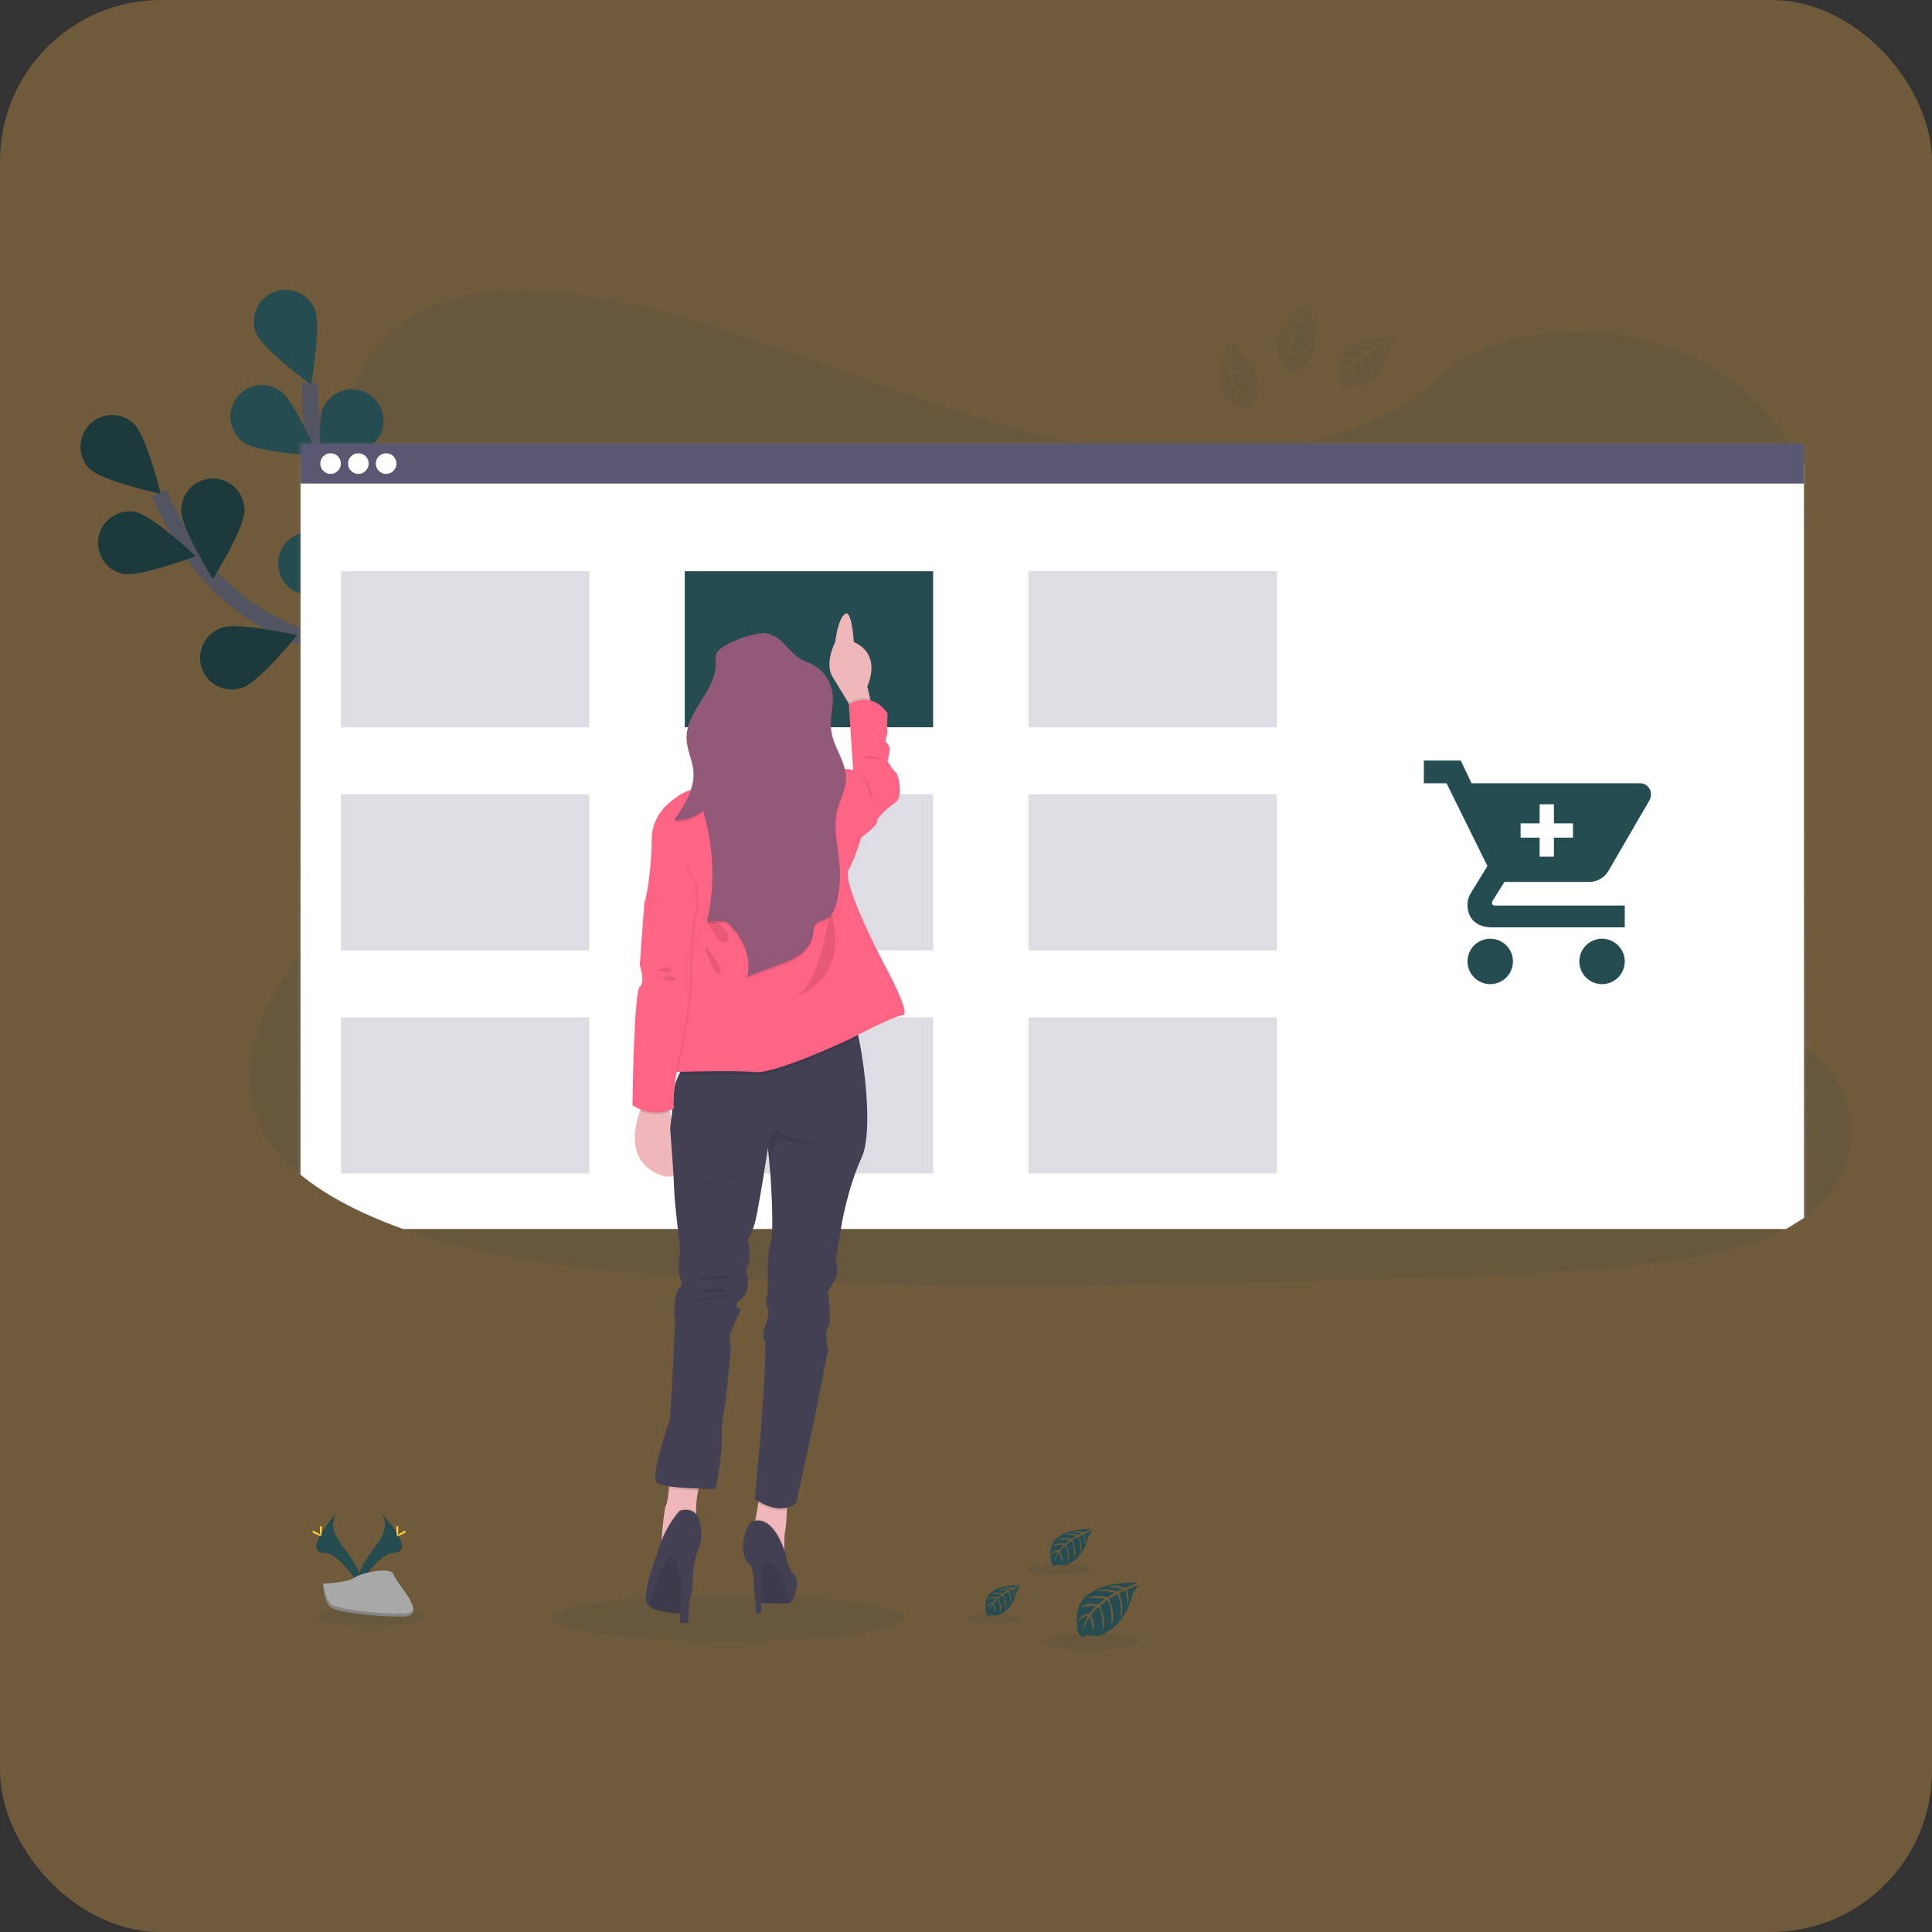 <svg width="240" height="240" viewBox="0 0 240 240" fill="none" xmlns="http://www.w3.org/2000/svg">
<rect x="0" y="0" width="240" height="240" fill="#333333" stroke="none"/>
<rect width="240" height="240" rx="20" fill="#FAB44D" fill-opacity="0.3"/>
<path opacity="0.1" d="M224.671 150.877C224.474 151.021 224.292 151.161 224.099 151.297C223.386 151.801 222.64 152.256 221.866 152.659C217.809 154.798 212.808 155.843 207.937 156.552C197.012 158.145 185.858 158.455 174.752 158.758C144.743 159.582 114.662 160.404 84.726 158.506C72.898 157.757 60.81 156.503 50.092 152.659C48.556 152.11 47.05 151.504 45.574 150.842C42.588 149.499 39.719 147.865 37.334 145.913C35.093 144.084 33.275 141.983 32.189 139.593C29.924 134.618 31.123 129.029 33.709 124.152C34.783 122.179 35.994 120.284 37.334 118.481C39.331 115.735 41.533 113.068 43.542 110.324C50.69 100.57 55.354 88.23 48.756 78.225C46.859 75.351 44.119 72.828 42.574 69.828C40.602 65.99 40.754 61.728 41.381 57.588C41.463 57.062 41.549 56.542 41.639 56.027C42.71 49.888 44.724 43.275 50.936 39.443C57.388 35.461 66.55 35.662 74.558 37.077C87.01 39.301 98.497 43.929 110.106 48.108C121.715 52.287 133.86 56.106 146.618 56.516C157.884 56.879 171.024 54.164 178.501 47.109C185.764 40.257 199.415 39.734 209.253 43.874C216.007 46.715 221.046 51.832 223.171 57.588C223.601 58.744 223.911 59.941 224.095 61.16C224.265 62.275 224.321 63.403 224.261 64.529C224.231 65.085 224.174 65.635 224.095 66.179C222.451 77.537 210.618 86.497 203.424 96.643C199.91 101.599 197.428 107.552 199.844 112.896C203.531 121.04 216.35 123.936 224.091 129.995C225.548 131.098 226.831 132.414 227.896 133.898C231.651 139.292 230.265 146.576 224.671 150.877Z" fill="#254C50"/>
<path d="M60.824 100.042C60.824 100.042 51.756 83.972 38.091 79.343C32.356 77.4 27.351 73.745 23.929 68.75C22.309 66.378 20.91 63.863 19.75 61.235" stroke="#535461" stroke-width="2" stroke-miterlimit="10"/>
<path d="M11.158 58.261C12.715 59.765 19.965 61.342 19.965 61.342C19.965 61.342 18.191 54.142 16.63 52.63C15.88 51.92 14.879 51.533 13.846 51.555C12.813 51.577 11.829 52.005 11.11 52.747C10.39 53.489 9.991 54.484 10 55.517C10.009 56.551 10.425 57.539 11.158 58.268V58.261Z" fill="#254C50"/>
<path d="M15.26 71.288C17.387 71.71 24.328 69.083 24.328 69.083C24.328 69.083 18.917 64.005 16.788 63.583C15.776 63.405 14.735 63.63 13.887 64.21C13.039 64.791 12.453 65.68 12.253 66.688C12.053 67.696 12.256 68.742 12.818 69.602C13.38 70.462 14.257 71.067 15.26 71.288Z" fill="#254C50"/>
<path d="M30.193 85.391C32.243 84.681 36.895 78.912 36.895 78.912C36.895 78.912 29.665 77.258 27.617 77.967C27.114 78.123 26.648 78.379 26.246 78.719C25.844 79.058 25.515 79.475 25.277 79.945C25.039 80.414 24.898 80.927 24.863 81.452C24.827 81.977 24.897 82.504 25.069 83.001C25.24 83.499 25.51 83.956 25.862 84.347C26.214 84.739 26.641 85.055 27.118 85.278C27.595 85.501 28.111 85.626 28.637 85.645C29.163 85.665 29.688 85.578 30.179 85.391H30.193Z" fill="#254C50"/>
<path d="M43.893 93.511C46.034 93.156 51.601 88.257 51.601 88.257C51.601 88.257 44.754 85.405 42.614 85.758C41.585 85.927 40.667 86.499 40.06 87.346C39.453 88.192 39.207 89.246 39.377 90.274C39.546 91.302 40.117 92.221 40.964 92.828C41.811 93.435 42.865 93.68 43.893 93.511Z" fill="#254C50"/>
<path d="M30.368 63.457C30.368 65.625 26.445 71.919 26.445 71.919C26.445 71.919 22.515 65.629 22.513 63.461C22.501 62.937 22.594 62.417 22.786 61.93C22.978 61.444 23.266 61 23.631 60.626C23.997 60.252 24.434 59.954 24.917 59.751C25.399 59.548 25.917 59.444 26.441 59.444C26.964 59.444 27.482 59.548 27.964 59.751C28.447 59.954 28.884 60.252 29.25 60.626C29.615 61 29.903 61.444 30.095 61.93C30.287 62.417 30.38 62.937 30.368 63.461V63.457Z" fill="#254C50"/>
<path d="M46.271 73.169C45.623 75.239 39.995 80.069 39.995 80.069C39.995 80.069 38.126 72.883 38.767 70.804C39.111 69.852 39.81 69.069 40.717 68.619C41.624 68.17 42.67 68.088 43.636 68.391C44.602 68.694 45.414 69.358 45.903 70.245C46.391 71.132 46.518 72.173 46.257 73.151L46.271 73.169Z" fill="#254C50"/>
<path d="M60.434 84.711C60.146 86.862 55.415 92.573 55.415 92.573C55.415 92.573 52.359 85.815 52.655 83.664C52.808 82.644 53.356 81.725 54.181 81.106C55.006 80.486 56.041 80.216 57.064 80.354C58.086 80.491 59.013 81.025 59.645 81.84C60.277 82.656 60.563 83.687 60.441 84.711H60.434Z" fill="#254C50"/>
<path opacity="0.25" d="M11.158 58.261C12.715 59.765 19.965 61.342 19.965 61.342C19.965 61.342 18.191 54.142 16.63 52.63C15.88 51.92 14.879 51.533 13.846 51.555C12.813 51.577 11.829 52.005 11.11 52.747C10.39 53.489 9.991 54.484 10 55.517C10.009 56.551 10.425 57.539 11.158 58.268V58.261Z" fill="black"/>
<path opacity="0.25" d="M15.26 71.288C17.387 71.71 24.328 69.083 24.328 69.083C24.328 69.083 18.917 64.005 16.788 63.583C15.776 63.405 14.735 63.63 13.887 64.21C13.039 64.791 12.453 65.68 12.253 66.688C12.053 67.696 12.256 68.742 12.818 69.602C13.38 70.462 14.257 71.067 15.26 71.288Z" fill="black"/>
<path opacity="0.25" d="M30.193 85.391C32.243 84.681 36.895 78.912 36.895 78.912C36.895 78.912 29.665 77.258 27.617 77.967C27.114 78.123 26.648 78.379 26.246 78.719C25.844 79.058 25.515 79.475 25.277 79.945C25.039 80.414 24.898 80.927 24.863 81.452C24.827 81.977 24.897 82.504 25.069 83.001C25.24 83.499 25.51 83.956 25.862 84.347C26.214 84.739 26.641 85.055 27.118 85.278C27.595 85.501 28.111 85.626 28.637 85.645C29.163 85.665 29.688 85.578 30.179 85.391H30.193Z" fill="black"/>
<path opacity="0.25" d="M43.893 93.511C46.034 93.156 51.601 88.257 51.601 88.257C51.601 88.257 44.754 85.405 42.614 85.758C41.585 85.927 40.667 86.499 40.06 87.346C39.453 88.192 39.207 89.246 39.377 90.274C39.546 91.302 40.117 92.221 40.964 92.828C41.811 93.435 42.865 93.68 43.893 93.511Z" fill="black"/>
<path opacity="0.25" d="M30.368 63.457C30.368 65.625 26.445 71.919 26.445 71.919C26.445 71.919 22.515 65.629 22.513 63.461C22.501 62.937 22.594 62.417 22.786 61.93C22.978 61.444 23.266 61 23.631 60.626C23.997 60.252 24.434 59.954 24.917 59.751C25.399 59.548 25.917 59.444 26.441 59.444C26.964 59.444 27.482 59.548 27.964 59.751C28.447 59.954 28.884 60.252 29.25 60.626C29.615 61 29.903 61.444 30.095 61.93C30.287 62.417 30.38 62.937 30.368 63.461V63.457Z" fill="black"/>
<path opacity="0.25" d="M46.271 73.169C45.623 75.239 39.995 80.069 39.995 80.069C39.995 80.069 38.126 72.883 38.767 70.804C39.111 69.852 39.81 69.069 40.717 68.619C41.624 68.17 42.67 68.088 43.636 68.391C44.602 68.694 45.414 69.358 45.903 70.245C46.391 71.132 46.518 72.173 46.257 73.151L46.271 73.169Z" fill="black"/>
<path opacity="0.25" d="M60.434 84.711C60.146 86.862 55.415 92.573 55.415 92.573C55.415 92.573 52.359 85.815 52.655 83.664C52.808 82.644 53.356 81.725 54.181 81.106C55.006 80.486 56.041 80.216 57.064 80.354C58.086 80.491 59.013 81.025 59.645 81.84C60.277 82.656 60.563 83.687 60.441 84.711H60.434Z" fill="black"/>
<path d="M60.301 99.722C60.301 99.722 58.526 81.354 47.905 71.584C43.452 67.484 40.357 62.122 39.251 56.161C38.732 53.336 38.474 50.468 38.479 47.596" stroke="#535461" stroke-width="2" stroke-miterlimit="10"/>
<path d="M31.828 41.4C32.64 43.413 38.635 47.779 38.635 47.779C38.635 47.779 39.926 40.475 39.115 38.463C38.726 37.496 37.968 36.723 37.009 36.314C36.05 35.906 34.967 35.895 34 36.285C33.033 36.674 32.26 37.432 31.851 38.391C31.443 39.35 31.432 40.433 31.822 41.4H31.828Z" fill="#254C50"/>
<path d="M30.29 54.972C32.064 56.22 39.47 56.628 39.47 56.628C39.47 56.628 36.598 49.796 34.824 48.548C33.972 47.947 32.916 47.709 31.888 47.886C30.861 48.063 29.946 48.641 29.344 49.493C28.743 50.345 28.505 51.401 28.682 52.429C28.86 53.456 29.438 54.371 30.29 54.972Z" fill="#254C50"/>
<path d="M38.237 73.912C40.406 74.096 46.997 70.707 46.997 70.707C46.997 70.707 41.058 66.266 38.895 66.084C38.375 66.029 37.849 66.078 37.348 66.229C36.847 66.379 36.381 66.629 35.977 66.962C35.574 67.295 35.241 67.706 34.999 68.169C34.756 68.633 34.608 69.14 34.565 69.662C34.521 70.183 34.581 70.708 34.743 71.206C34.905 71.703 35.165 72.164 35.507 72.56C35.849 72.956 36.267 73.279 36.735 73.511C37.204 73.744 37.715 73.88 38.237 73.912Z" fill="#254C50"/>
<path d="M47.47 86.891C49.572 87.435 56.647 85.212 56.647 85.212C56.647 85.212 51.543 79.83 49.444 79.286C48.441 79.043 47.384 79.204 46.5 79.734C45.615 80.264 44.974 81.12 44.715 82.118C44.457 83.117 44.601 84.177 45.117 85.069C45.632 85.962 46.478 86.617 47.472 86.891H47.47Z" fill="#254C50"/>
<path d="M47.282 53.935C46.405 55.919 40.266 60.08 40.266 60.08C40.266 60.08 39.221 52.739 40.099 50.754C40.302 50.274 40.599 49.839 40.972 49.474C41.345 49.11 41.786 48.823 42.271 48.631C42.756 48.44 43.275 48.346 43.796 48.356C44.317 48.367 44.831 48.481 45.308 48.692C45.785 48.904 46.215 49.208 46.573 49.587C46.931 49.966 47.21 50.412 47.394 50.9C47.578 51.388 47.662 51.908 47.643 52.429C47.624 52.95 47.501 53.462 47.282 53.935Z" fill="#254C50"/>
<path d="M57.889 69.248C56.458 70.878 49.355 73.013 49.355 73.013C49.355 73.013 50.554 65.696 51.987 64.066C52.327 63.678 52.741 63.361 53.203 63.134C53.666 62.906 54.169 62.771 54.684 62.738C55.198 62.705 55.715 62.773 56.203 62.939C56.691 63.105 57.142 63.366 57.529 63.706C57.917 64.046 58.234 64.46 58.461 64.922C58.689 65.385 58.824 65.888 58.857 66.403C58.891 66.917 58.822 67.433 58.656 67.922C58.49 68.41 58.229 68.861 57.889 69.248Z" fill="#254C50"/>
<path d="M66.17 85.549C65.034 87.398 58.395 90.702 58.395 90.702C58.395 90.702 58.34 83.286 59.475 81.437C60.02 80.548 60.897 79.912 61.911 79.669C62.925 79.426 63.994 79.596 64.882 80.141C65.771 80.687 66.407 81.563 66.65 82.577C66.893 83.591 66.723 84.66 66.178 85.549H66.17Z" fill="#254C50"/>
<path opacity="0.1" d="M90.427 203.897C102.569 203.897 112.413 202.615 112.413 201.034C112.413 199.454 102.569 198.172 90.427 198.172C78.285 198.172 68.441 199.454 68.441 201.034C68.441 202.615 78.285 203.897 90.427 203.897Z" fill="#254C50"/>
<path opacity="0.1" d="M46.019 201.957C49.707 201.957 52.697 201.445 52.697 200.814C52.697 200.182 49.707 199.67 46.019 199.67C42.33 199.67 39.34 200.182 39.34 200.814C39.34 201.445 42.33 201.957 46.019 201.957Z" fill="#254C50"/>
<path d="M47.47 188.083C47.47 188.083 48.552 189.5 46.969 191.631C45.386 193.762 44.081 195.574 44.603 196.908C44.603 196.908 46.99 192.936 48.94 192.881C50.89 192.826 49.61 190.472 47.47 188.083Z" fill="#254C50"/>
<path opacity="0.1" d="M47.468 188.083C47.563 188.22 47.637 188.37 47.689 188.529C49.585 190.756 50.597 192.836 48.773 192.887C47.076 192.936 45.038 195.972 44.551 196.739C44.567 196.798 44.586 196.857 44.608 196.914C44.608 196.914 46.995 192.942 48.945 192.887C50.894 192.832 49.609 190.472 47.468 188.083Z" fill="black"/>
<path d="M49.481 189.889C49.481 190.388 49.426 190.792 49.357 190.792C49.288 190.792 49.23 190.397 49.23 189.889C49.23 189.38 49.301 189.625 49.37 189.625C49.439 189.625 49.481 189.39 49.481 189.889Z" fill="#FFD037"/>
<path d="M50.174 190.484C49.737 190.722 49.354 190.866 49.321 190.805C49.287 190.744 49.616 190.502 50.054 190.263C50.492 190.025 50.318 190.198 50.352 190.263C50.385 190.328 50.612 190.245 50.174 190.484Z" fill="#FFD037"/>
<path d="M41.75 188.083C41.75 188.083 40.668 189.5 42.251 191.631C43.834 193.762 45.139 195.574 44.616 196.908C44.616 196.908 42.229 192.936 40.279 192.881C38.33 192.826 39.613 190.472 41.75 188.083Z" fill="#254C50"/>
<path opacity="0.1" d="M41.748 188.083C41.654 188.22 41.58 188.37 41.528 188.529C39.631 190.756 38.62 192.836 40.444 192.887C42.143 192.936 44.179 195.972 44.666 196.739C44.651 196.799 44.632 196.857 44.609 196.914C44.609 196.914 42.222 192.942 40.272 192.887C38.322 192.832 39.612 190.472 41.748 188.083Z" fill="black"/>
<path d="M39.736 189.889C39.736 190.388 39.791 190.792 39.861 190.792C39.929 190.792 39.987 190.397 39.987 189.889C39.987 189.38 39.916 189.625 39.847 189.625C39.778 189.625 39.736 189.39 39.736 189.889Z" fill="#FFD037"/>
<path d="M39.046 190.484C39.484 190.722 39.864 190.866 39.898 190.805C39.931 190.744 39.602 190.502 39.164 190.263C38.727 190.025 38.9 190.198 38.867 190.263C38.833 190.328 38.608 190.245 39.046 190.484Z" fill="#FFD037"/>
<path d="M40.08 196.729C40.08 196.729 43.108 196.635 44.023 195.986C44.937 195.337 48.679 194.559 48.906 195.602C49.132 196.644 53.455 200.784 50.037 200.812C46.619 200.839 42.095 200.279 41.184 199.725C40.273 199.172 40.08 196.729 40.08 196.729Z" fill="#A8A8A8"/>
<path opacity="0.2" d="M50.096 200.449C46.678 200.476 42.154 199.917 41.243 199.363C40.549 198.939 40.273 197.423 40.181 196.725H40.08C40.08 196.725 40.277 199.166 41.182 199.721C42.087 200.277 46.617 200.835 50.035 200.808C51.021 200.808 51.364 200.449 51.344 199.928C51.208 200.248 50.831 200.443 50.096 200.449Z" fill="black"/>
<path d="M141.195 196.613C141.195 196.613 132.861 196.11 133.844 201.951C133.844 201.951 133.647 202.982 134.584 203.451C134.584 203.451 134.599 203.019 135.439 203.165C135.738 203.216 136.042 203.23 136.344 203.209C136.753 203.182 137.143 203.021 137.452 202.751C137.452 202.751 139.794 201.785 140.704 197.955C140.704 197.955 141.379 197.119 141.353 196.904L139.945 197.496C139.945 197.496 140.426 198.511 140.048 199.355C140.048 199.355 140.003 197.533 139.733 197.581C139.677 197.581 139.001 197.931 139.001 197.931C139.001 197.931 139.829 199.706 139.198 200.983C139.198 200.983 139.435 198.815 138.737 198.06L137.751 198.637C137.751 198.637 138.717 200.463 138.063 201.953C138.063 201.953 138.23 199.668 137.544 198.777L136.648 199.477C136.648 199.477 137.554 201.277 137 202.513C137 202.513 136.929 199.853 136.452 199.652C136.452 199.652 135.664 200.344 135.548 200.638C135.548 200.638 136.169 201.943 135.784 202.633C135.784 202.633 135.548 200.859 135.352 200.859C135.352 200.859 134.564 202.042 134.489 202.83C134.489 202.83 134.524 201.633 135.163 200.739C134.712 200.824 134.296 201.04 133.967 201.359C133.967 201.359 134.089 200.53 135.346 200.457C135.346 200.457 135.993 199.566 136.167 199.512C136.167 199.512 134.905 199.406 134.14 199.745C134.14 199.745 134.812 198.956 136.397 199.317L137.282 198.596C137.282 198.596 135.622 198.367 134.917 198.619C134.917 198.619 135.729 197.926 137.521 198.422L138.487 197.847C138.487 197.847 137.069 197.541 136.226 197.65C136.226 197.65 137.117 197.169 138.769 197.689L139.459 197.379C139.459 197.379 138.42 197.182 138.116 197.145C137.813 197.107 137.797 197.029 137.797 197.029C138.454 196.919 139.129 196.994 139.746 197.245C139.746 197.245 141.221 196.705 141.195 196.613Z" fill="#254C50"/>
<path opacity="0.1" d="M135.455 204.957C138.712 204.957 141.353 204.511 141.353 203.96C141.353 203.409 138.712 202.962 135.455 202.962C132.197 202.962 129.557 203.409 129.557 203.96C129.557 204.511 132.197 204.957 135.455 204.957Z" fill="#254C50"/>
<path d="M126.594 196.924C126.594 196.924 121.895 196.64 122.455 199.934C122.426 200.101 122.451 200.273 122.526 200.425C122.602 200.577 122.723 200.701 122.872 200.78C122.872 200.78 122.872 200.535 123.355 200.618C123.523 200.646 123.694 200.654 123.864 200.644C124.095 200.627 124.314 200.537 124.489 200.386C124.489 200.386 125.81 199.84 126.324 197.681C126.324 197.681 126.703 197.21 126.689 197.09L125.9 197.427C125.9 197.427 126.17 198 125.957 198.476C125.957 198.476 125.932 197.448 125.78 197.472C125.749 197.472 125.368 197.669 125.368 197.669C125.368 197.669 125.833 198.655 125.482 199.39C125.482 199.39 125.614 198.162 125.222 197.74L124.664 198.067C124.664 198.067 125.208 199.096 124.84 199.936C124.84 199.936 124.934 198.647 124.546 198.146L124.041 198.541C124.041 198.541 124.552 199.556 124.239 200.252C124.239 200.252 124.197 198.751 123.929 198.639C123.737 198.801 123.566 198.986 123.418 199.189C123.418 199.189 123.769 199.926 123.553 200.315C123.553 200.315 123.418 199.315 123.31 199.311C123.31 199.311 122.868 199.974 122.823 200.427C122.843 200.006 122.974 199.598 123.202 199.244C122.948 199.292 122.713 199.414 122.527 199.593C122.527 199.593 122.596 199.124 123.316 199.085C123.316 199.085 123.679 198.582 123.777 198.552C123.777 198.552 123.066 198.491 122.634 198.682C122.634 198.682 123.014 198.241 123.907 198.442L124.406 198.034C124.406 198.034 123.47 197.906 123.073 198.048C123.073 198.048 123.531 197.653 124.542 197.941L125.084 197.618C124.666 197.525 124.238 197.488 123.811 197.508C123.811 197.508 124.313 197.238 125.244 197.529L125.638 197.356C125.638 197.356 125.047 197.24 124.883 197.222C124.72 197.204 124.702 197.157 124.702 197.157C125.073 197.095 125.453 197.137 125.802 197.279C125.802 197.279 126.608 196.977 126.594 196.924Z" fill="#254C50"/>
<path opacity="0.1" d="M123.359 201.63C125.195 201.63 126.684 201.378 126.684 201.068C126.684 200.758 125.195 200.506 123.359 200.506C121.522 200.506 120.033 200.758 120.033 201.068C120.033 201.378 121.522 201.63 123.359 201.63Z" fill="#254C50"/>
<path d="M135.538 189.944C135.538 189.944 129.867 189.601 130.535 193.577C130.501 193.779 130.531 193.986 130.622 194.169C130.712 194.353 130.859 194.503 131.04 194.598C131.04 194.598 131.04 194.304 131.621 194.401C131.825 194.433 132.031 194.443 132.236 194.431C132.515 194.411 132.78 194.301 132.991 194.119C132.991 194.119 134.586 193.461 135.205 190.853C135.205 190.853 135.664 190.285 135.647 190.139L134.689 190.547C134.689 190.547 135.016 191.239 134.76 191.813C134.76 191.813 134.728 190.573 134.543 190.602C134.507 190.602 134.046 190.841 134.046 190.841C134.046 190.841 134.61 192.045 134.184 192.919C134.184 192.919 134.346 191.436 133.871 190.928L133.196 191.322C133.196 191.322 133.855 192.564 133.409 193.579C133.409 193.579 133.524 192.024 133.054 191.411L132.443 191.886C132.443 191.886 133.062 193.11 132.686 193.952C132.686 193.952 132.637 192.142 132.311 192.004C132.311 192.004 131.777 192.475 131.696 192.668C131.696 192.668 132.12 193.557 131.856 194.026C131.856 194.026 131.696 192.822 131.564 192.816C131.564 192.816 131.032 193.605 130.973 194.162C130.998 193.656 131.156 193.166 131.43 192.739C131.123 192.798 130.841 192.944 130.616 193.161C130.616 193.161 130.699 192.595 131.562 192.546C131.562 192.546 132.002 191.941 132.12 191.903C132.12 191.903 131.261 191.832 130.74 192.063C130.74 192.063 131.198 191.529 132.278 191.771L132.881 191.28C132.881 191.28 131.75 191.125 131.27 191.296C131.27 191.296 131.822 190.825 133.045 191.168L133.701 190.774C133.701 190.774 132.737 190.577 132.163 190.642C132.163 190.642 132.769 190.315 133.894 190.667L134.363 190.458C134.363 190.458 133.656 190.318 133.449 190.297C133.242 190.275 133.232 190.218 133.232 190.218C133.679 190.144 134.139 190.195 134.559 190.366C134.559 190.366 135.558 190.007 135.538 189.944Z" fill="#254C50"/>
<path opacity="0.1" d="M131.635 195.623C133.852 195.623 135.65 195.319 135.65 194.945C135.65 194.57 133.852 194.267 131.635 194.267C129.417 194.267 127.619 194.57 127.619 194.945C127.619 195.319 129.417 195.623 131.635 195.623Z" fill="#254C50"/>
<path d="M224.462 151.258V54.836H36.924V145.726C39.319 147.725 42.199 149.407 45.203 150.788C46.683 151.471 48.194 152.094 49.737 152.659H222.224L224.462 151.258Z" fill="url(#paint0_linear)"/>
<path d="M224.097 151.297V57.596H37.332V145.929C39.717 147.873 42.586 149.507 45.572 150.857C47.047 151.515 48.553 152.12 50.09 152.675H221.864L224.097 151.297Z" fill="white"/>
<path d="M224.099 55.111H37.336V60.066H224.099V55.111Z" fill="#5A5773"/>
<path d="M41.066 58.87C41.774 58.87 42.348 58.296 42.348 57.588C42.348 56.881 41.774 56.307 41.066 56.307C40.359 56.307 39.785 56.881 39.785 57.588C39.785 58.296 40.359 58.87 41.066 58.87Z" fill="white"/>
<path d="M44.516 58.87C45.223 58.87 45.797 58.296 45.797 57.588C45.797 56.881 45.223 56.307 44.516 56.307C43.808 56.307 43.234 56.881 43.234 57.588C43.234 58.296 43.808 58.87 44.516 58.87Z" fill="white"/>
<path d="M47.967 58.87C48.675 58.87 49.248 58.296 49.248 57.588C49.248 56.881 48.675 56.307 47.967 56.307C47.259 56.307 46.685 56.881 46.685 57.588C46.685 58.296 47.259 58.87 47.967 58.87Z" fill="white"/>
<path d="M115.915 70.957H85.064V90.343H115.915V70.957Z" fill="#254C50"/>
<path opacity="0.2" d="M73.198 70.957H42.348V90.343H73.198V70.957Z" fill="#5A5773"/>
<path opacity="0.2" d="M158.63 70.957H127.779V90.343H158.63V70.957Z" fill="#5A5773"/>
<path opacity="0.2" d="M73.198 98.672H42.348V118.057H73.198V98.672Z" fill="#5A5773"/>
<path opacity="0.2" d="M115.915 98.672H85.064V118.057H115.915V98.672Z" fill="#5A5773"/>
<path opacity="0.2" d="M158.63 98.672H127.779V118.057H158.63V98.672Z" fill="#5A5773"/>
<path opacity="0.2" d="M73.198 126.384H42.348V145.77H73.198V126.384Z" fill="#5A5773"/>
<path opacity="0.2" d="M115.915 126.384H85.064V145.77H115.915V126.384Z" fill="#5A5773"/>
<path opacity="0.2" d="M158.63 126.384H127.779V145.77H158.63V126.384Z" fill="#5A5773"/>
<path d="M108.352 87.938L106.223 88.691L105.45 87.41C104.859 86.424 104.039 85.076 103.434 84.096C102.365 82.373 103.763 79.747 103.763 79.747C103.763 79.747 104.015 77.112 104.914 76.299C105.813 75.487 106.063 79.747 106.063 79.747C109.673 81.387 107.739 85.245 107.739 85.245L108.09 86.775L108.352 87.938Z" fill="#EFB7B9"/>
<path opacity="0.1" d="M108.353 87.938L106.224 88.691L105.451 87.41V87.297C105.451 87.297 106.671 86.459 108.095 86.775L108.353 87.938Z" fill="black"/>
<path d="M104.916 96.572L105.982 95.669L105.448 87.544C105.448 87.544 108.208 85.655 110.25 88.61C110.25 88.61 110.168 90.416 110.25 90.909C110.333 91.401 109.677 91.894 110.25 92.385C110.824 92.876 110.25 94.52 110.25 94.52C110.25 94.52 110.899 95.669 111.309 95.996C111.719 96.324 112.131 99.034 111.309 99.608C110.487 100.182 108.945 101.496 108.945 102.07C108.945 102.644 106.974 104.041 106.974 104.041L105.243 101.753L104.916 96.572Z" fill="#FF6484"/>
<path d="M81.85 145.897C77.872 144.21 78.755 140.088 79.504 138.012C79.654 137.592 79.83 137.181 80.031 136.782L82.262 135.428C82.262 135.428 82.717 136.589 83.204 138.146C84.334 141.77 85.633 147.504 81.85 145.897Z" fill="#EFB7B9"/>
<path d="M87.319 183.507C87.05 184.032 86.851 184.59 86.728 185.167C86.531 186.095 86.445 187.044 86.472 187.992C86.488 188.649 86.543 189.078 86.543 189.078L82.111 192.126C82.111 192.126 82.137 191.769 82.18 191.245C82.295 189.849 82.533 187.259 82.758 186.924C82.914 186.691 83.022 185.757 83.091 184.889C83.16 184.022 83.188 183.261 83.188 183.261C83.188 183.261 88.52 181.262 87.319 183.507Z" fill="#EFB7B9"/>
<path d="M97.784 185.694C97.784 185.694 97.784 186.541 97.752 187.527C97.721 188.513 97.661 189.676 97.537 190.218C97.423 190.714 97.415 191.627 97.437 192.469C97.466 193.455 97.537 194.342 97.537 194.342C97.537 194.342 93.013 190.064 93.474 189.725C93.599 189.634 93.721 189.27 93.833 188.785C93.971 188.193 94.095 187.405 94.188 186.734C94.298 185.936 94.367 185.293 94.367 185.293L97.784 185.694Z" fill="#EFB7B9"/>
<path opacity="0.1" d="M87.318 183.507C87.049 184.032 86.85 184.59 86.727 185.167C85.514 185.135 84.303 185.043 83.1 184.889C83.167 184.042 83.196 183.261 83.196 183.261C83.196 183.261 88.519 181.262 87.318 183.507Z" fill="black"/>
<path opacity="0.1" d="M97.785 185.694C97.785 185.694 97.785 186.541 97.754 187.527C96.342 187.888 94.891 187.166 94.189 186.738C94.3 185.94 94.369 185.297 94.369 185.297L97.785 185.694Z" fill="black"/>
<path d="M107.048 143.765C105.242 147.707 104.503 152.383 104.503 152.383L103.847 156.326C103.847 156.326 104.176 158.048 103.847 158.705C103.518 159.361 102.861 160.43 102.861 160.43C102.861 160.43 103.354 164.451 102.861 164.861C102.368 165.271 102.861 167.733 102.861 167.733L101.219 176.013L98.921 186.681C96.705 188.489 93.756 186.19 93.756 186.19L94.406 179.214C94.406 179.214 95.392 166.992 94.982 166.491C94.572 165.991 95.146 164.439 95.146 164.439C95.146 164.439 95.721 162.961 95.311 162.387C94.901 161.814 95.392 160.582 95.392 160.582C95.392 160.582 95.228 155.574 95.721 154.425C96.214 153.276 95.721 146.168 95.721 146.168L95.524 143.954L95.41 142.728L95.4 142.607C95.4 142.607 95.325 143.098 95.203 143.859C94.84 146.175 94.067 150.975 93.762 151.963C93.554 152.675 93.272 153.363 92.92 154.015C92.92 154.015 93.346 156.477 92.92 157.134C92.494 157.79 92.855 158.529 92.855 158.529C92.855 158.529 93.265 160.582 92.033 161.402C90.801 162.222 92.033 162.634 92.033 162.634C92.033 162.634 91.13 164.605 90.803 165.423C90.476 166.241 90.803 167.394 90.803 167.394L90.146 174.041C90.146 174.041 89.571 176.831 89.654 178.719C89.736 180.608 88.914 184.956 88.914 184.956C88.914 184.956 82.594 184.956 81.621 184.217C80.647 183.478 83.247 176.267 83.247 176.267C83.247 176.267 83.986 163.627 83.821 163.3C83.655 162.973 83.821 160.509 84.396 160.018C84.972 159.527 84.396 158.539 84.396 158.539C84.396 158.539 84.233 156.568 84.396 156.077C84.56 155.586 84.371 153.942 84.371 153.942C84.371 153.942 83.821 149.921 83.74 147.622C83.659 145.324 83.247 140.155 83.247 140.155C83.247 140.155 83.677 136.958 83.742 135.436C83.765 134.876 84.016 134.176 84.333 133.518C84.688 132.774 85.097 132.058 85.555 131.373C85.555 131.373 105.002 125.625 105.818 126.196C106.035 126.348 106.35 127.379 106.662 128.872C107.529 133.041 108.377 140.867 107.048 143.765Z" fill="#444053"/>
<path d="M95.066 93.601C98.194 93.601 100.729 91.066 100.729 87.938C100.729 84.81 98.194 82.274 95.066 82.274C91.938 82.274 89.402 84.81 89.402 87.938C89.402 91.066 91.938 93.601 95.066 93.601Z" fill="#A1616A"/>
<path opacity="0.1" d="M106.661 128.875C106.008 129.211 105.571 129.441 105.571 129.441C105.571 129.441 96.379 133.792 93.765 133.545C91.742 133.348 86.579 133.461 84.33 133.516C84.685 132.772 85.094 132.056 85.552 131.371C85.552 131.371 105.001 125.625 105.817 126.196C106.034 126.352 106.349 127.379 106.661 128.875Z" fill="black"/>
<path d="M91.126 96.982C91.126 96.982 85.88 97.81 84.642 98.622C83.404 99.434 80.952 101.004 80.952 104.369C80.952 107.734 80.379 111.181 80.049 112.165C79.72 113.149 85.22 121.111 85.22 121.111L83.249 133.177C83.249 133.177 91.134 132.931 93.76 133.177C96.385 133.423 105.574 129.073 105.574 129.073C105.574 129.073 110.991 126.201 112.14 126.116C113.289 126.031 109.841 119.796 109.841 119.796C109.841 119.796 104.505 109.703 105.408 108.061C106.311 106.419 106.973 104.039 106.973 104.039L105.987 95.669C105.987 95.669 104.511 95.177 103.279 96.079C102.047 96.982 97.862 96.489 97.862 96.489L91.126 96.982Z" fill="#FF6484"/>
<path opacity="0.1" d="M82.22 111.591L80.162 112.165L79.592 119.888C79.592 119.888 80.332 121.94 79.592 122.597C78.853 123.253 78.689 137.289 78.689 137.289C78.689 137.289 81.071 139.012 83.86 137.699C83.86 137.699 83.45 136.14 84.682 130.476C85.914 124.813 85.912 121.94 85.912 121.94C85.912 121.94 85.912 114.881 86.488 113.732C87.063 112.583 86.488 109.711 86.488 109.711C86.488 109.711 85.339 108.151 85.419 107.578C85.5 107.004 82.22 111.591 82.22 111.591Z" fill="black"/>
<path opacity="0.1" d="M83.204 138.152C81.995 138.559 80.68 138.512 79.504 138.018C79.654 137.598 79.829 137.187 80.03 136.788L82.262 135.434C82.262 135.434 82.725 136.595 83.204 138.152Z" fill="black"/>
<path d="M82.097 111.591L80.045 112.165L79.471 119.888C79.471 119.888 80.21 121.94 79.471 122.597C78.732 123.253 78.568 137.289 78.568 137.289C78.568 137.289 80.952 139.01 83.739 137.691C83.739 137.691 83.329 136.132 84.559 130.468C85.789 124.805 85.791 121.933 85.791 121.933C85.791 121.933 85.791 114.873 86.365 113.724C86.938 112.575 86.365 109.703 86.365 109.703C86.365 109.703 85.216 108.143 85.298 107.57C85.381 106.996 82.097 111.591 82.097 111.591Z" fill="#FF6484"/>
<path opacity="0.1" d="M103.109 112.822C103.109 112.822 102.042 122.014 98.922 123.738C98.922 123.738 105.898 121.769 103.109 112.822Z" fill="black"/>
<path opacity="0.1" d="M87.434 113.644C87.434 113.644 91.289 115.53 90.391 116.843C89.492 118.156 87.434 113.644 87.434 113.644Z" fill="black"/>
<path opacity="0.1" d="M87.434 117.418C87.434 117.418 89.896 119.963 89.405 120.866C88.914 121.769 87.434 117.418 87.434 117.418Z" fill="black"/>
<path opacity="0.1" d="M107.295 96.326C107.295 96.326 108.261 97.966 108.353 99.034C108.446 100.103 107.295 96.326 107.295 96.326Z" fill="black"/>
<path opacity="0.1" d="M107.295 94.11C107.295 94.11 107.78 93.698 109.018 94.11C110.256 94.522 107.295 94.11 107.295 94.11Z" fill="black"/>
<path opacity="0.1" d="M102.556 142.081C100.523 142.37 98.449 142.104 96.554 141.312L95.519 143.962L95.404 142.736C95.574 141.707 95.903 140.605 96.554 140.327C96.554 140.327 98.832 142.142 102.556 142.081Z" fill="black"/>
<path opacity="0.1" d="M85.719 145.529C85.719 145.529 90.767 146.576 92.183 146.39L85.719 145.529Z" fill="black"/>
<path opacity="0.1" d="M86.244 146.852C86.244 146.852 88.399 146.759 89.475 147.191L86.244 146.852Z" fill="black"/>
<path opacity="0.1" d="M86.488 147.745C87.471 147.953 88.469 148.085 89.473 148.139L86.488 147.745Z" fill="black"/>
<path opacity="0.1" d="M86.365 159.04C86.458 158.979 90.674 157.993 91.199 158.701L86.365 159.04Z" fill="black"/>
<path opacity="0.1" d="M86.365 160.333C86.365 160.333 90.028 159.902 90.121 160.333C90.213 160.765 86.365 160.333 86.365 160.333Z" fill="black"/>
<path opacity="0.1" d="M86.365 161.502C86.365 161.502 90.274 160.694 90.736 160.891C91.197 161.088 86.365 161.502 86.365 161.502Z" fill="black"/>
<path opacity="0.1" d="M86.551 189.08L82.119 192.128C82.119 192.128 82.145 191.771 82.188 191.247C83.174 188.822 84.457 187.543 84.457 187.543C85.457 187.283 86.087 187.523 86.48 187.994C86.495 188.649 86.551 189.08 86.551 189.08Z" fill="black"/>
<path d="M86.982 191.818C86.356 193.247 86.04 194.793 86.057 196.352C86.082 197.631 85.758 198.893 85.119 200.001C85.026 200.157 84.922 200.306 84.807 200.447C84.807 200.447 81.728 200.421 80.65 199.528C80.529 199.432 80.43 199.311 80.36 199.173C79.743 197.943 81.561 193.234 81.561 193.234C82.515 189.603 84.453 187.663 84.453 187.663C87.904 186.77 86.982 191.818 86.982 191.818Z" fill="#444053"/>
<path opacity="0.1" d="M85.119 199.991C85.027 200.148 84.923 200.297 84.808 200.437C84.808 200.437 81.729 200.411 80.65 199.518C81.181 197.764 82.872 192.455 83.665 193.358C84.41 194.206 84.928 198.284 85.119 199.991Z" fill="black"/>
<path d="M84.697 193.687L84.482 201.639H85.515C85.515 201.639 85.683 194.663 86.144 193.687C86.606 192.712 84.697 193.687 84.697 193.687Z" fill="#444053"/>
<path opacity="0.1" d="M97.537 194.342C97.537 194.342 93.013 190.064 93.474 189.725C93.599 189.634 93.721 189.27 93.833 188.785C94.703 188.633 96.199 188.996 97.437 192.469C97.466 193.455 97.537 194.342 97.537 194.342Z" fill="black"/>
<path d="M98.213 199.112C98.178 199.127 98.142 199.138 98.104 199.144C97.572 199.236 95.611 199.183 94.513 199.144C94.312 199.137 94.121 199.053 93.981 198.908C93.841 198.764 93.762 198.57 93.762 198.369C93.762 198.073 93.762 197.713 93.738 197.328C93.687 196.114 93.541 194.669 93.105 194.344C92.335 193.752 91.725 191.746 93.105 189.205C93.105 189.205 95.751 187.184 97.659 193.258C97.659 193.258 97.844 194.99 98.674 195.605C99.504 196.22 98.584 198.937 98.213 199.112Z" fill="#444053"/>
<path opacity="0.1" d="M98.101 199.144C97.569 199.237 95.607 199.183 94.509 199.144C94.308 199.137 94.117 199.053 93.977 198.908C93.837 198.764 93.758 198.57 93.758 198.369C93.758 198.073 93.758 197.713 93.734 197.328C94.067 195.858 94.546 194.344 95.164 193.999C95.168 193.997 97.034 193.786 98.101 199.144Z" fill="black"/>
<path d="M93.441 193.819L93.938 200.437H94.569V193.256L93.441 193.819Z" fill="#444053"/>
<path opacity="0.1" d="M94.982 78.913C93.194 79.046 91.463 79.603 89.932 80.536C89.538 80.774 89.143 81.064 88.98 81.492C88.838 81.862 88.897 82.28 88.903 82.675C88.956 86.069 85.171 88.638 85.29 92.03C85.337 93.377 86.013 94.63 86.137 95.973C86.344 98.212 85.019 100.272 83.75 102.127C85.058 102.207 86.346 101.78 87.348 100.935C88.687 105.4 88.86 110.133 87.85 114.684H89.666C89.845 114.671 90.025 114.693 90.196 114.749C90.355 114.825 90.498 114.932 90.616 115.063C92.313 116.752 93.451 119.25 92.802 121.556L96.666 120.107C97.59 119.76 98.529 119.407 99.333 118.836C100.137 118.264 100.811 117.434 100.981 116.46C101.085 115.869 101.052 115.163 101.539 114.82C101.779 114.693 102.035 114.598 102.3 114.538C103.36 114.164 103.829 112.938 104.046 111.834C104.31 110.479 104.393 109.096 104.293 107.72C104.121 105.413 103.439 103.071 104.001 100.82C104.318 99.557 105.024 98.38 105.081 97.075C105.174 94.924 103.492 93.071 103.242 90.932C103.067 89.442 103.605 87.934 103.429 86.444C103.332 85.674 103.05 84.94 102.609 84.303C102.167 83.666 101.578 83.144 100.892 82.783C100.417 82.539 99.907 82.375 99.437 82.105C98.367 81.484 97.683 80.366 96.711 79.597C95.739 78.829 94.121 78.539 93.39 79.538L94.982 78.913Z" fill="black"/>
<path d="M94.982 78.667C93.194 78.8 91.463 79.356 89.932 80.29C89.538 80.528 89.143 80.818 88.98 81.246C88.838 81.616 88.897 82.034 88.903 82.428C88.956 85.823 85.171 88.391 85.29 91.786C85.337 93.13 86.013 94.384 86.137 95.729C86.344 97.968 85.019 100.028 83.75 101.885C85.058 101.962 86.345 101.535 87.348 100.692C88.687 105.156 88.86 109.888 87.85 114.438H89.666C89.845 114.426 90.025 114.448 90.196 114.505C90.356 114.579 90.499 114.685 90.616 114.816C92.313 116.508 93.451 119.003 92.802 121.31L96.666 119.861C97.59 119.514 98.529 119.161 99.333 118.589C100.137 118.018 100.811 117.188 100.981 116.214C101.085 115.623 101.052 114.917 101.539 114.574C101.779 114.446 102.035 114.352 102.3 114.292C103.36 113.918 103.829 112.691 104.046 111.588C104.313 110.232 104.398 108.847 104.299 107.469C104.127 105.163 103.445 102.821 104.007 100.57C104.324 99.306 105.03 98.13 105.087 96.825C105.18 94.674 103.498 92.821 103.248 90.682C103.072 89.192 103.611 87.686 103.435 86.194C103.337 85.424 103.056 84.69 102.614 84.053C102.173 83.416 101.584 82.894 100.898 82.533C100.423 82.288 99.912 82.125 99.443 81.857C98.373 81.234 97.689 80.116 96.717 79.347C95.745 78.578 94.127 78.289 93.395 79.288L94.982 78.667Z" fill="#925978"/>
<g opacity="0.1">
<path opacity="0.1" d="M88.9 81.608C88.893 81.684 88.889 81.76 88.889 81.837C88.895 81.762 88.898 81.685 88.9 81.608Z" fill="black"/>
<path opacity="0.1" d="M103.228 89.499C103.299 88.454 103.531 87.406 103.445 86.365C103.38 87.409 103.147 88.458 103.228 89.499Z" fill="black"/>
<path opacity="0.1" d="M86.139 94.693C86.025 93.471 85.455 92.328 85.321 91.108C85.294 91.331 85.284 91.557 85.291 91.782C85.339 93.112 85.999 94.356 86.133 95.681C86.166 95.353 86.168 95.022 86.139 94.693Z" fill="black"/>
<path opacity="0.1" d="M104.018 99.549C103.833 100.351 103.767 101.176 103.821 101.997C103.84 101.518 103.907 101.042 104.018 100.576C104.335 99.312 105.041 98.135 105.098 96.83C105.108 96.599 105.097 96.366 105.067 96.136C104.913 97.309 104.3 98.401 104.018 99.549Z" fill="black"/>
<path opacity="0.1" d="M87.35 99.655C86.527 100.344 85.51 100.758 84.44 100.838C84.215 101.189 83.983 101.532 83.752 101.871C85.059 101.948 86.347 101.521 87.35 100.678C88.07 103.075 88.456 105.559 88.497 108.061C88.555 105.216 88.168 102.38 87.35 99.655Z" fill="black"/>
<path opacity="0.1" d="M104.055 110.555C103.838 111.658 103.369 112.885 102.308 113.257C102.043 113.316 101.787 113.412 101.547 113.541C101.06 113.884 101.094 114.594 100.989 115.181C100.82 116.155 100.148 116.983 99.341 117.547C98.535 118.11 97.599 118.473 96.674 118.82L92.988 120.2C92.969 120.57 92.909 120.937 92.811 121.294L96.674 119.845C97.599 119.498 98.537 119.145 99.341 118.574C100.146 118.002 100.82 117.172 100.989 116.198C101.094 115.607 101.06 114.901 101.547 114.558C101.787 114.431 102.043 114.336 102.308 114.276C103.369 113.902 103.838 112.676 104.055 111.572C104.279 110.423 104.372 109.252 104.333 108.083C104.307 108.913 104.214 109.739 104.055 110.555Z" fill="black"/>
<path opacity="0.1" d="M90.623 113.777C90.506 113.646 90.363 113.539 90.203 113.464C90.032 113.408 89.852 113.385 89.673 113.397H88.062C87.999 113.74 87.932 114.083 87.865 114.424H89.681C89.86 114.412 90.04 114.434 90.211 114.491C90.371 114.565 90.514 114.671 90.631 114.803C91.873 116.041 92.813 117.708 92.975 119.419C93.174 117.373 92.113 115.268 90.623 113.777Z" fill="black"/>
</g>
<path opacity="0.1" d="M81.617 120.496C81.617 120.496 83.084 119.88 83.411 120.496C83.738 121.111 81.617 120.496 81.617 120.496Z" fill="black"/>
<path opacity="0.1" d="M82.135 121.55C82.135 121.55 83.601 120.935 83.931 121.55C84.26 122.165 82.135 121.55 82.135 121.55Z" fill="black"/>
<path opacity="0.1" d="M173.036 41.96C173.036 41.96 165.535 41.508 166.42 46.764C166.42 46.764 166.245 47.692 167.087 48.114C167.087 48.114 167.1 47.72 167.855 47.856C168.124 47.901 168.398 47.914 168.669 47.895C169.037 47.87 169.386 47.725 169.663 47.483C169.663 47.483 171.77 46.614 172.59 43.168C172.59 43.168 173.198 42.415 173.182 42.222L171.916 42.764C171.916 42.764 172.348 43.677 172.007 44.436C172.007 44.436 171.967 42.796 171.723 42.835C171.674 42.835 171.067 43.151 171.067 43.151C171.067 43.151 171.81 44.741 171.248 45.898C171.248 45.898 171.461 43.939 170.834 43.267L169.939 43.797C169.939 43.797 170.808 45.439 170.219 46.78C170.219 46.78 170.371 44.724 169.752 43.923L168.943 44.552C168.943 44.552 169.762 46.163 169.269 47.275C169.269 47.275 169.204 44.879 168.774 44.7C168.774 44.7 168.068 45.323 167.962 45.579C167.962 45.579 168.52 46.762 168.173 47.373C168.173 47.373 167.96 45.78 167.778 45.772C167.778 45.772 167.075 46.829 167.002 47.547C167.036 46.877 167.245 46.228 167.607 45.664C167.201 45.741 166.827 45.935 166.531 46.224C166.531 46.224 166.639 45.477 167.78 45.41C167.78 45.41 168.362 44.609 168.518 44.56C168.518 44.56 167.382 44.465 166.694 44.771C166.694 44.771 167.299 44.065 168.727 44.377L169.515 43.726C169.515 43.726 168.021 43.529 167.386 43.748C167.386 43.748 168.116 43.125 169.73 43.578L170.597 43.06C170.597 43.06 169.324 42.784 168.565 42.884C168.565 42.884 169.365 42.453 170.852 42.92L171.473 42.642C171.473 42.642 170.538 42.459 170.266 42.429C169.994 42.4 169.978 42.325 169.978 42.325C170.57 42.226 171.176 42.294 171.731 42.522C171.731 42.522 173.058 42.043 173.036 41.96Z" fill="#254C50"/>
<path opacity="0.1" d="M162.347 37.698C162.347 37.698 156.039 41.781 159.865 45.489C159.865 45.489 160.273 46.34 161.201 46.182C161.201 46.182 160.981 45.859 161.669 45.518C161.912 45.395 162.141 45.244 162.349 45.067C162.63 44.828 162.825 44.505 162.906 44.146C162.906 44.146 164.089 42.194 162.709 38.934C162.709 38.934 162.753 37.968 162.619 37.826L161.921 39.009C161.921 39.009 162.81 39.488 162.985 40.3C162.985 40.3 161.982 39.005 161.803 39.18C161.767 39.216 161.46 39.825 161.46 39.825C161.46 39.825 163.003 40.665 163.234 41.928C163.234 41.928 162.248 40.223 161.339 40.056L160.929 41.002C160.929 41.002 162.605 41.81 162.924 43.239C162.924 43.239 161.826 41.493 160.854 41.215L160.578 42.2C160.578 42.2 162.195 43.02 162.453 44.211C162.453 44.211 160.983 42.323 160.529 42.437C160.529 42.437 160.332 43.356 160.395 43.62C160.395 43.62 161.542 44.235 161.629 44.941C161.629 44.941 160.513 43.783 160.369 43.88C160.369 43.88 160.429 45.148 160.797 45.774C160.429 45.215 160.213 44.568 160.17 43.9C159.889 44.202 159.702 44.58 159.634 44.988C159.634 44.988 159.279 44.322 160.16 43.592C160.16 43.592 160.16 42.606 160.249 42.471C160.249 42.471 159.279 43.062 158.905 43.72C158.905 43.72 158.976 42.794 160.314 42.206L160.571 41.211C160.571 41.211 159.246 41.932 158.869 42.49C158.869 42.49 159.088 41.556 160.655 40.964L161.05 40.032C161.05 40.032 159.867 40.566 159.307 41.096C159.307 41.096 159.701 40.273 161.172 39.77L161.507 39.178C161.507 39.178 160.645 39.584 160.409 39.722C160.172 39.861 160.115 39.809 160.115 39.809C160.533 39.38 161.062 39.074 161.643 38.928C161.643 38.928 162.414 37.753 162.347 37.698Z" fill="#254C50"/>
<path opacity="0.1" d="M152.746 42.455C152.746 42.455 148.975 48.96 154.067 50.523C154.067 50.523 154.818 51.097 155.573 50.523C155.573 50.523 155.232 50.338 155.689 49.721C155.848 49.501 155.981 49.263 156.084 49.011C156.226 48.671 156.254 48.294 156.164 47.937C156.164 47.937 156.332 45.662 153.622 43.381C153.622 43.381 153.227 42.502 153.03 42.437L152.945 43.817C152.945 43.817 153.955 43.841 154.481 44.485C154.481 44.485 152.999 43.785 152.924 44.02C152.908 44.067 152.91 44.749 152.91 44.749C152.91 44.749 154.682 44.803 155.471 45.824C155.471 45.824 153.815 44.753 152.934 45.014L152.997 46.042C152.997 46.042 154.856 46.003 155.788 47.133C155.788 47.133 154.014 46.074 153.028 46.267L153.225 47.271C153.225 47.271 155.039 47.271 155.808 48.213C155.808 48.213 153.639 47.196 153.286 47.497C153.286 47.497 153.525 48.408 153.706 48.619C153.706 48.619 155.007 48.647 155.406 49.236C155.406 49.236 153.886 48.71 153.801 48.863C153.801 48.863 154.43 49.965 155.043 50.356C154.461 50.026 153.975 49.55 153.633 48.976C153.52 49.373 153.525 49.794 153.649 50.188C153.649 50.188 153.03 49.756 153.484 48.706C153.484 48.706 153.03 47.827 153.056 47.667C153.056 47.667 152.464 48.639 152.425 49.39C152.425 49.39 152.066 48.532 152.993 47.403L152.77 46.397C152.77 46.397 151.916 47.641 151.834 48.309C151.834 48.309 151.605 47.377 152.734 46.141L152.66 45.134C152.66 45.134 151.843 46.149 151.591 46.872C151.591 46.872 151.563 45.962 152.65 44.844L152.679 44.164C152.679 44.164 152.088 44.915 151.948 45.15C151.808 45.384 151.725 45.351 151.725 45.351C151.903 44.778 152.236 44.265 152.687 43.87C152.687 43.87 152.829 42.472 152.746 42.455Z" fill="#254C50"/>
<path d="M185.123 116.61C184.565 116.61 184.02 116.776 183.556 117.086C183.092 117.396 182.73 117.836 182.517 118.352C182.303 118.867 182.247 119.434 182.356 119.982C182.465 120.529 182.734 121.031 183.128 121.426C183.523 121.82 184.025 122.089 184.572 122.198C185.12 122.307 185.687 122.251 186.202 122.037C186.718 121.824 187.158 121.462 187.468 120.998C187.778 120.535 187.944 119.989 187.944 119.431C187.942 118.684 187.644 117.967 187.115 117.439C186.587 116.91 185.87 116.612 185.123 116.61ZM176.875 94.475V97.296H179.696L184.774 107.582L182.651 111.038C182.419 111.446 182.298 111.908 182.298 112.378C182.298 114.267 183.589 115.199 185.34 115.199H201.833V112.486H185.685C185.638 112.489 185.59 112.482 185.546 112.465C185.502 112.449 185.462 112.423 185.429 112.389C185.395 112.356 185.369 112.316 185.353 112.272C185.336 112.228 185.329 112.181 185.332 112.134C185.369 112.012 185.419 111.894 185.482 111.783L186.891 109.557H197.4C197.908 109.561 198.407 109.425 198.842 109.164C199.278 108.903 199.633 108.527 199.868 108.077L204.948 99.342C205.047 99.12 205.096 98.879 205.09 98.636C205.088 98.455 205.05 98.275 204.977 98.109C204.905 97.943 204.799 97.793 204.668 97.668C204.536 97.543 204.381 97.445 204.211 97.381C204.041 97.317 203.86 97.288 203.678 97.296H182.801L181.46 94.475H176.875ZM199.01 116.61C198.453 116.611 197.907 116.777 197.444 117.087C196.98 117.397 196.619 117.838 196.406 118.353C196.193 118.869 196.137 119.436 196.246 119.983C196.355 120.53 196.624 121.032 197.018 121.427C197.413 121.821 197.916 122.089 198.463 122.198C199.01 122.307 199.577 122.251 200.092 122.037C200.608 121.824 201.048 121.462 201.358 120.998C201.668 120.534 201.833 119.989 201.833 119.431C201.831 118.683 201.533 117.967 201.004 117.438C200.475 116.91 199.758 116.612 199.01 116.61Z" fill="#254C50"/>
<path d="M195.4 102.279H193.034V99.914H191.26V102.279H188.895V104.053H191.26V106.419H193.034V104.053H195.4V102.279Z" fill="white"/>
<defs>
<linearGradient id="paint0_linear" x1="130.692" y1="152.659" x2="130.692" y2="54.836" gradientUnits="userSpaceOnUse">
<stop stop-color="#808080" stop-opacity="0.25"/>
<stop offset="0.54" stop-color="#808080" stop-opacity="0.12"/>
<stop offset="1" stop-color="#808080" stop-opacity="0.1"/>
</linearGradient>
</defs>
</svg>
